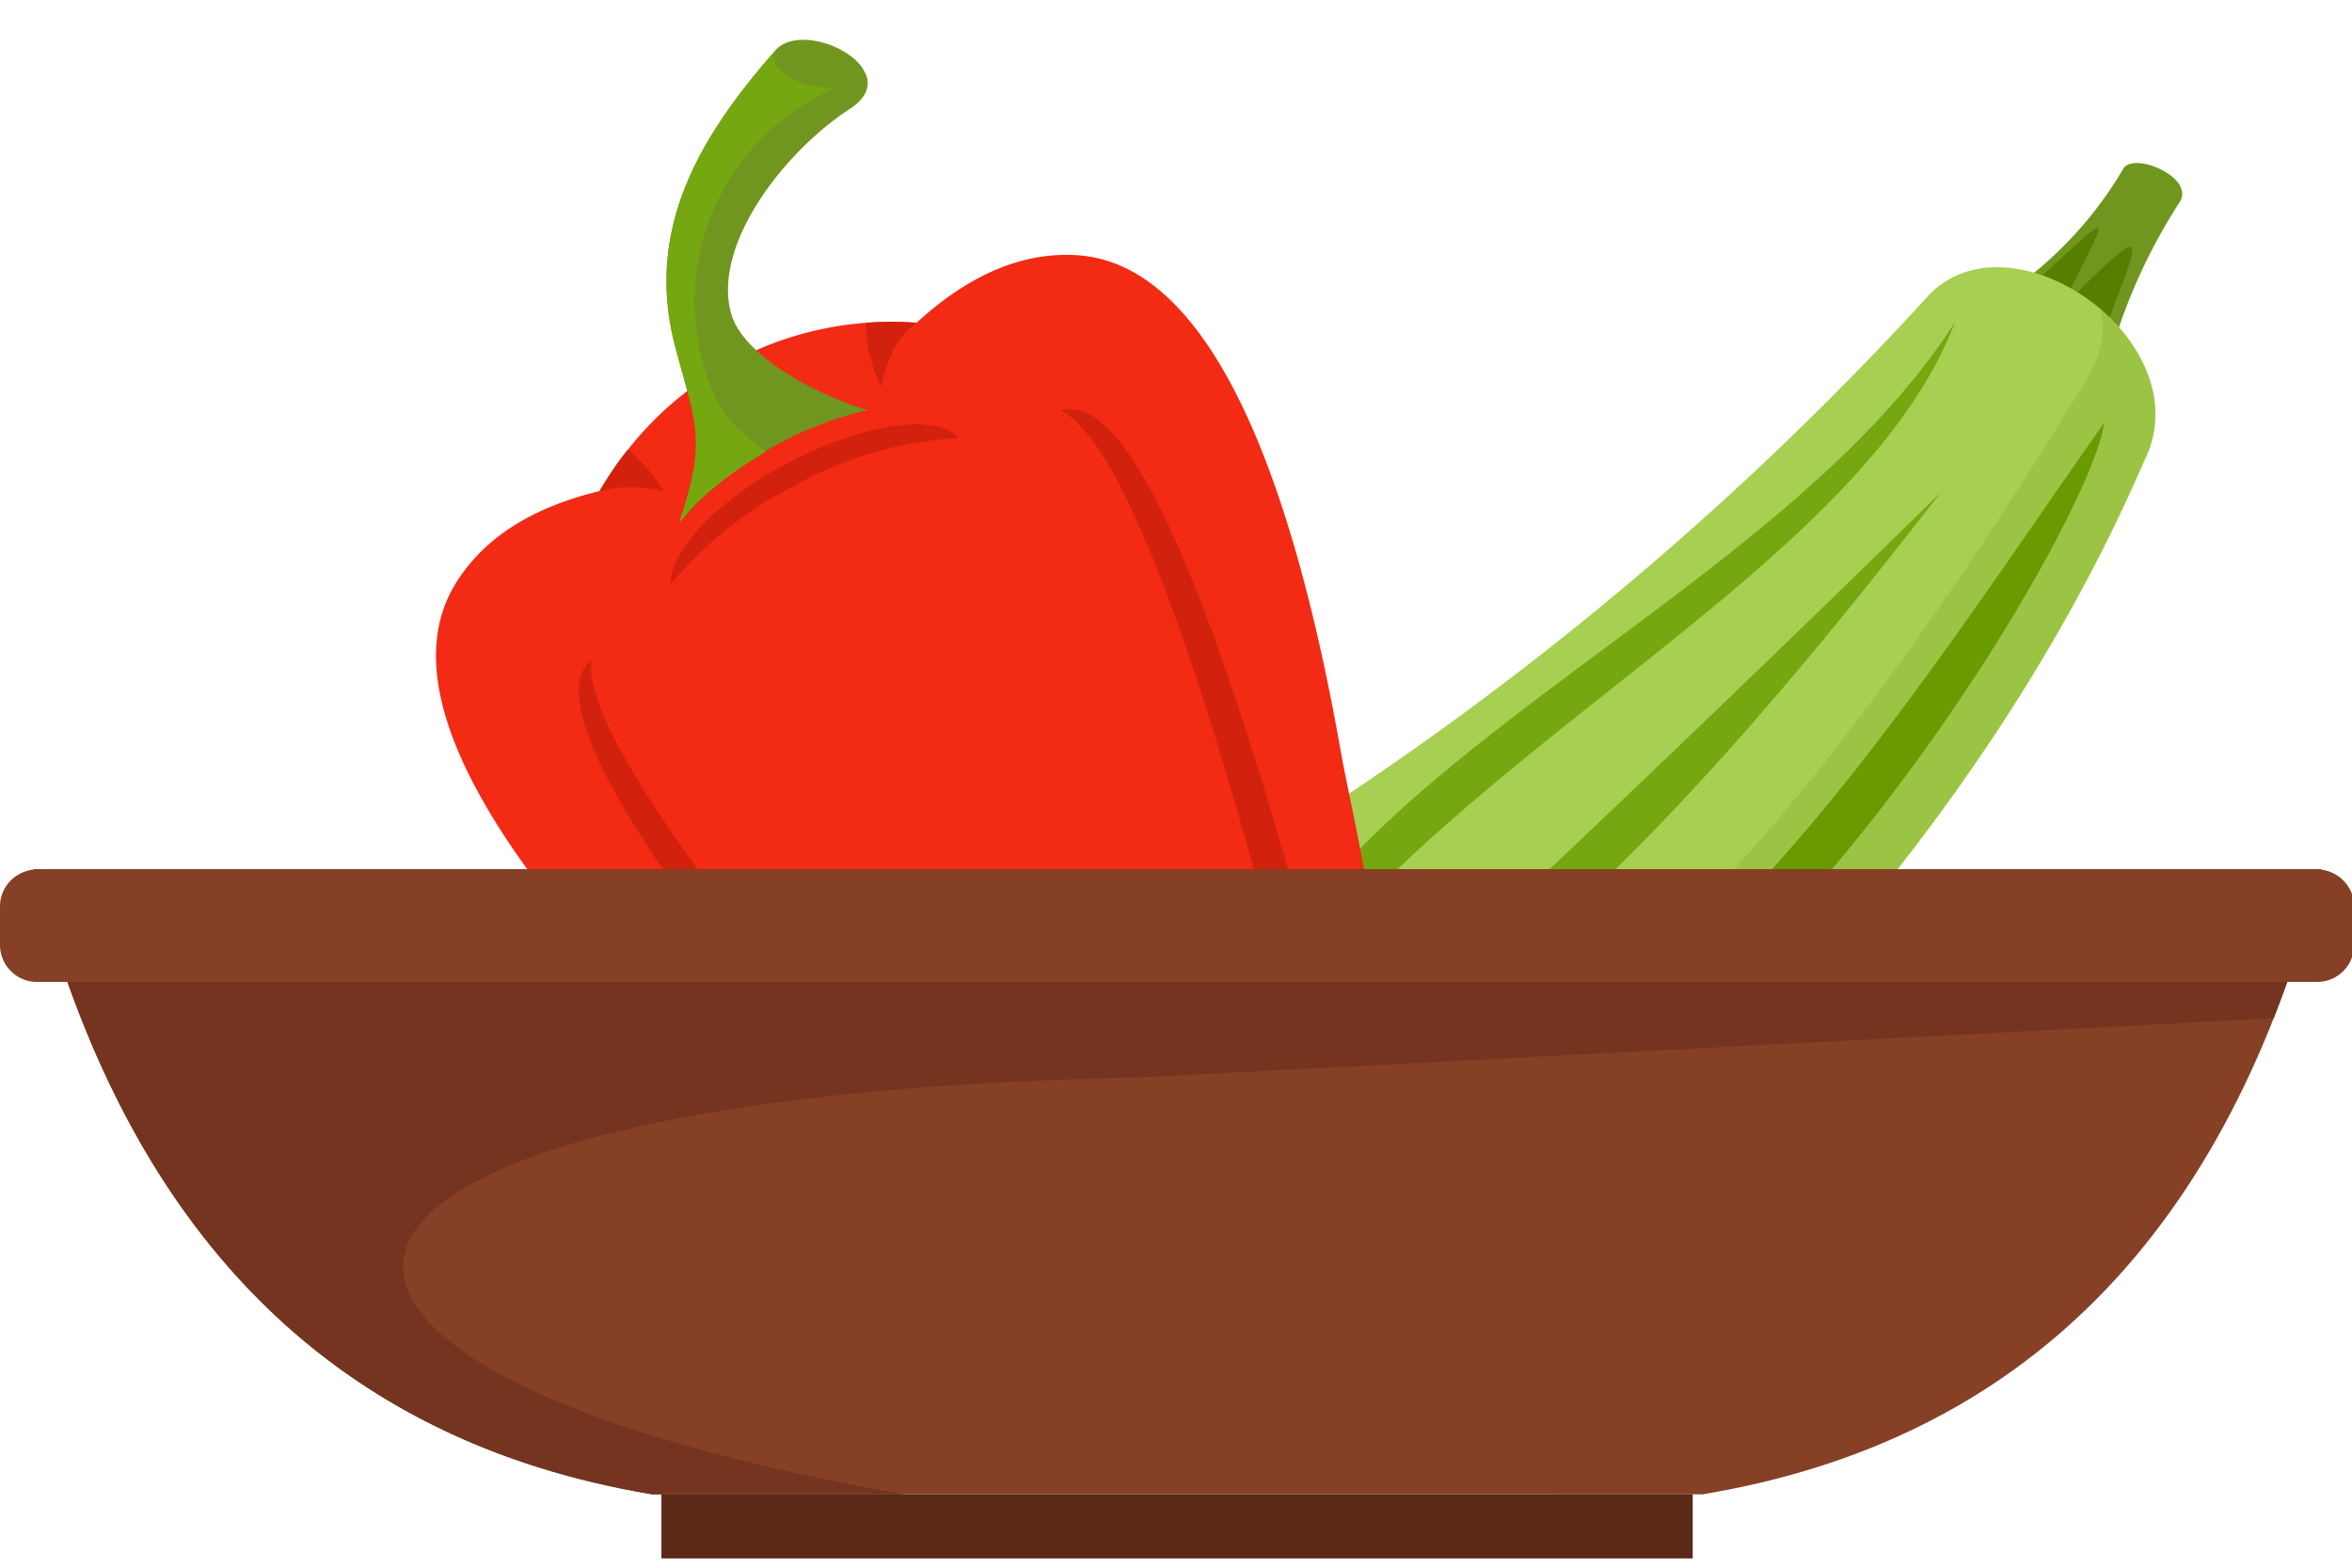 <svg xmlns="http://www.w3.org/2000/svg" viewBox="0 0 33 22">
  <defs>
    <clipPath id="a">
      <path d="M28.29 2.29h2.33v2.8h-2.33z"/>
    </clipPath>
    <clipPath id="b">
      <path d="M10.92.95h5.24v5.22h-5.24z"/>
    </clipPath>
    <clipPath id="c">
      <path d="M.47 12.2h32.1v8.77H.47z"/>
    </clipPath>
    <clipPath id="d">
      <path d="M.47 12.2h32.1v8.77H.47z"/>
    </clipPath>
    <clipPath id="e">
      <path d="M0 21.87h33.04V12.2H0z"/>
    </clipPath>
  </defs>
  <g clip-path="url(#a)">
    <path fill="#709620" d="M28.29 4.02a5.45 5.45 0 001.5-1.65c.14-.25 1.02.12.79.47a7.88 7.88 0 00-1 2.25L28.3 4.02"/>
  </g>
  <path fill="#567f00" d="M29.42 4.96L28.4 4.1l.05-.05c1.25-1.12 1.22-1.24.46.29 1.43-1.44 1.08-1 .51.6"/>
  <path fill="#a7cf52" d="M23.59 15.59c2.8-2.77 5.06-5.8 6.5-9.13.83-1.68-1.93-3.6-3.08-2.26a44.6 44.6 0 01-8.71 7.35c-4.77 3.19.42 8.84 5.29 4.04"/>
  <path fill="#9bc344" d="M23.58 15.59c2.8-2.77 5.06-5.8 6.5-9.13.39-.77 0-1.6-.62-2.13.1.3.04.63-.21 1.04-2.6 4.25-8.27 12.82-12.78 9.73.5 2.25 3.88 3.68 7.11.49"/>
  <path fill="#75a710" d="M27.43 4.52c-2.62 4.11-9.64 6.43-10.27 10.78 2.28-4.43 8.83-7 10.27-10.78M27.23 6.91a427.67 427.67 0 01-9.05 8.62c3.47-1.62 6.78-5.7 9.05-8.62M18.46 16.5c5.07.68 10.86-9 11.06-10.56-3.07 4.37-5.86 9.02-11.06 10.56"/>
  <path fill="#699a00" d="M18.46 16.5c5.07.68 10.86-9 11.06-10.56-3.07 4.37-5.86 9.02-11.06 10.56"/>
  <g>
    <path fill="#fff580" d="M16.75 15.77c.13-.12.44-.01.7.24.26.25.37.55.25.67-.13.13-.44.02-.7-.23-.26-.25-.37-.56-.25-.68"/>
  </g>
  <g>
    <path fill="#f32a14" d="M8.42 6.89c-1 .24-1.66.69-2.04 1.32C5.31 10 7.7 12.9 10.11 15.22c.94.9 3.75 4.11 4.86 3.03 1.33.77 3.54-.4 3.64-1.94 1.52-.31.44-4.44.21-5.72-.58-3.3-1.65-6.9-3.73-7.01-.73-.04-1.48.26-2.23.95a4.7 4.7 0 00-4.44 2.36"/>
    <path fill="#d2220e" d="M8.42 6.89c.33-.08.62-.06.89 0a2.26 2.26 0 00-.5-.58c-.15.18-.28.38-.4.58M12.15 4.53c0 .3.07.6.21.9.08-.36.2-.68.5-.9a4.53 4.53 0 00-.7 0M8.3 9.26c-1.24 1.02 4.3 7.1 6.12 9.22.2 0 .39-.08.54-.23-1.24-1.28-6.9-7.44-6.66-8.99M14.88 5.76c1.42.67 3.36 8.8 3.73 10.55.21-.04.37-.16.5-.33-.75-2.69-2.68-10.68-4.22-10.22"/>
    <g clip-path="url(#b)" transform="rotate(-28 12.5 9.5)">
      <path fill="#709620" d="M10.92 6.17c.91-.86.83-1.16 1.1-2.23.38-1.56 1.58-2.36 3.12-2.94.59-.33 1.6 1.1.6 1.19-1.13.1-2.64.8-2.83 1.78-.11.6.53 1.55 1.06 2.07a5.05 5.05 0 00-1.33-.17c-.69 0-1.3.12-1.72.3"/>
    </g>
    <path fill="#75a710" d="M9.54 7.3c.4-1.19.2-1.4-.08-2.48-.39-1.56.3-2.82 1.38-4.07 0 0-.02.42.86.5A3.25 3.25 0 0010 5.49c.22.52.5.62.75.85-.52.3-.95.65-1.2.98"/>
    <g>
      <path fill="#d2220e" d="M13.45 6.15c-.3-.36-1.34-.21-2.4.35-.99.52-1.66 1.24-1.64 1.7a5.5 5.5 0 011.73-1.38 5.24 5.24 0 012.3-.67"/>
    </g>
  </g>
  <g>
    <g clip-path="url(#c)">
      <path fill="#864026" d="M32.57 12.2c-1.3 5.1-4.18 8.02-8.68 8.77H9.15c-4.5-.75-7.39-3.68-8.68-8.77z"/>
    </g>
    <g clip-path="url(#d)">
      <path fill="#74341f" d="M32.57 12.2a17.44 17.44 0 01-.67 2.09l-15.9.83c-13 .26-13.34 4.1-3.31 5.85H9.15c-4.5-.75-7.39-3.68-8.68-8.77z"/>
    </g>
    <g clip-path="url(#e)">
      <path fill="#5b2918" d="M9.28 21.87h14.47v-.9H9.28z"/>
    </g>
    <g clip-path="url(#e)">
      <path fill="#864026" d="M.53 12.2H32.5c.29 0 .53.23.53.52v.54a.52.52 0 01-.53.52H.53a.52.52 0 01-.53-.52v-.54c0-.29.24-.52.53-.52"/>
    </g>
  </g>
</svg>
